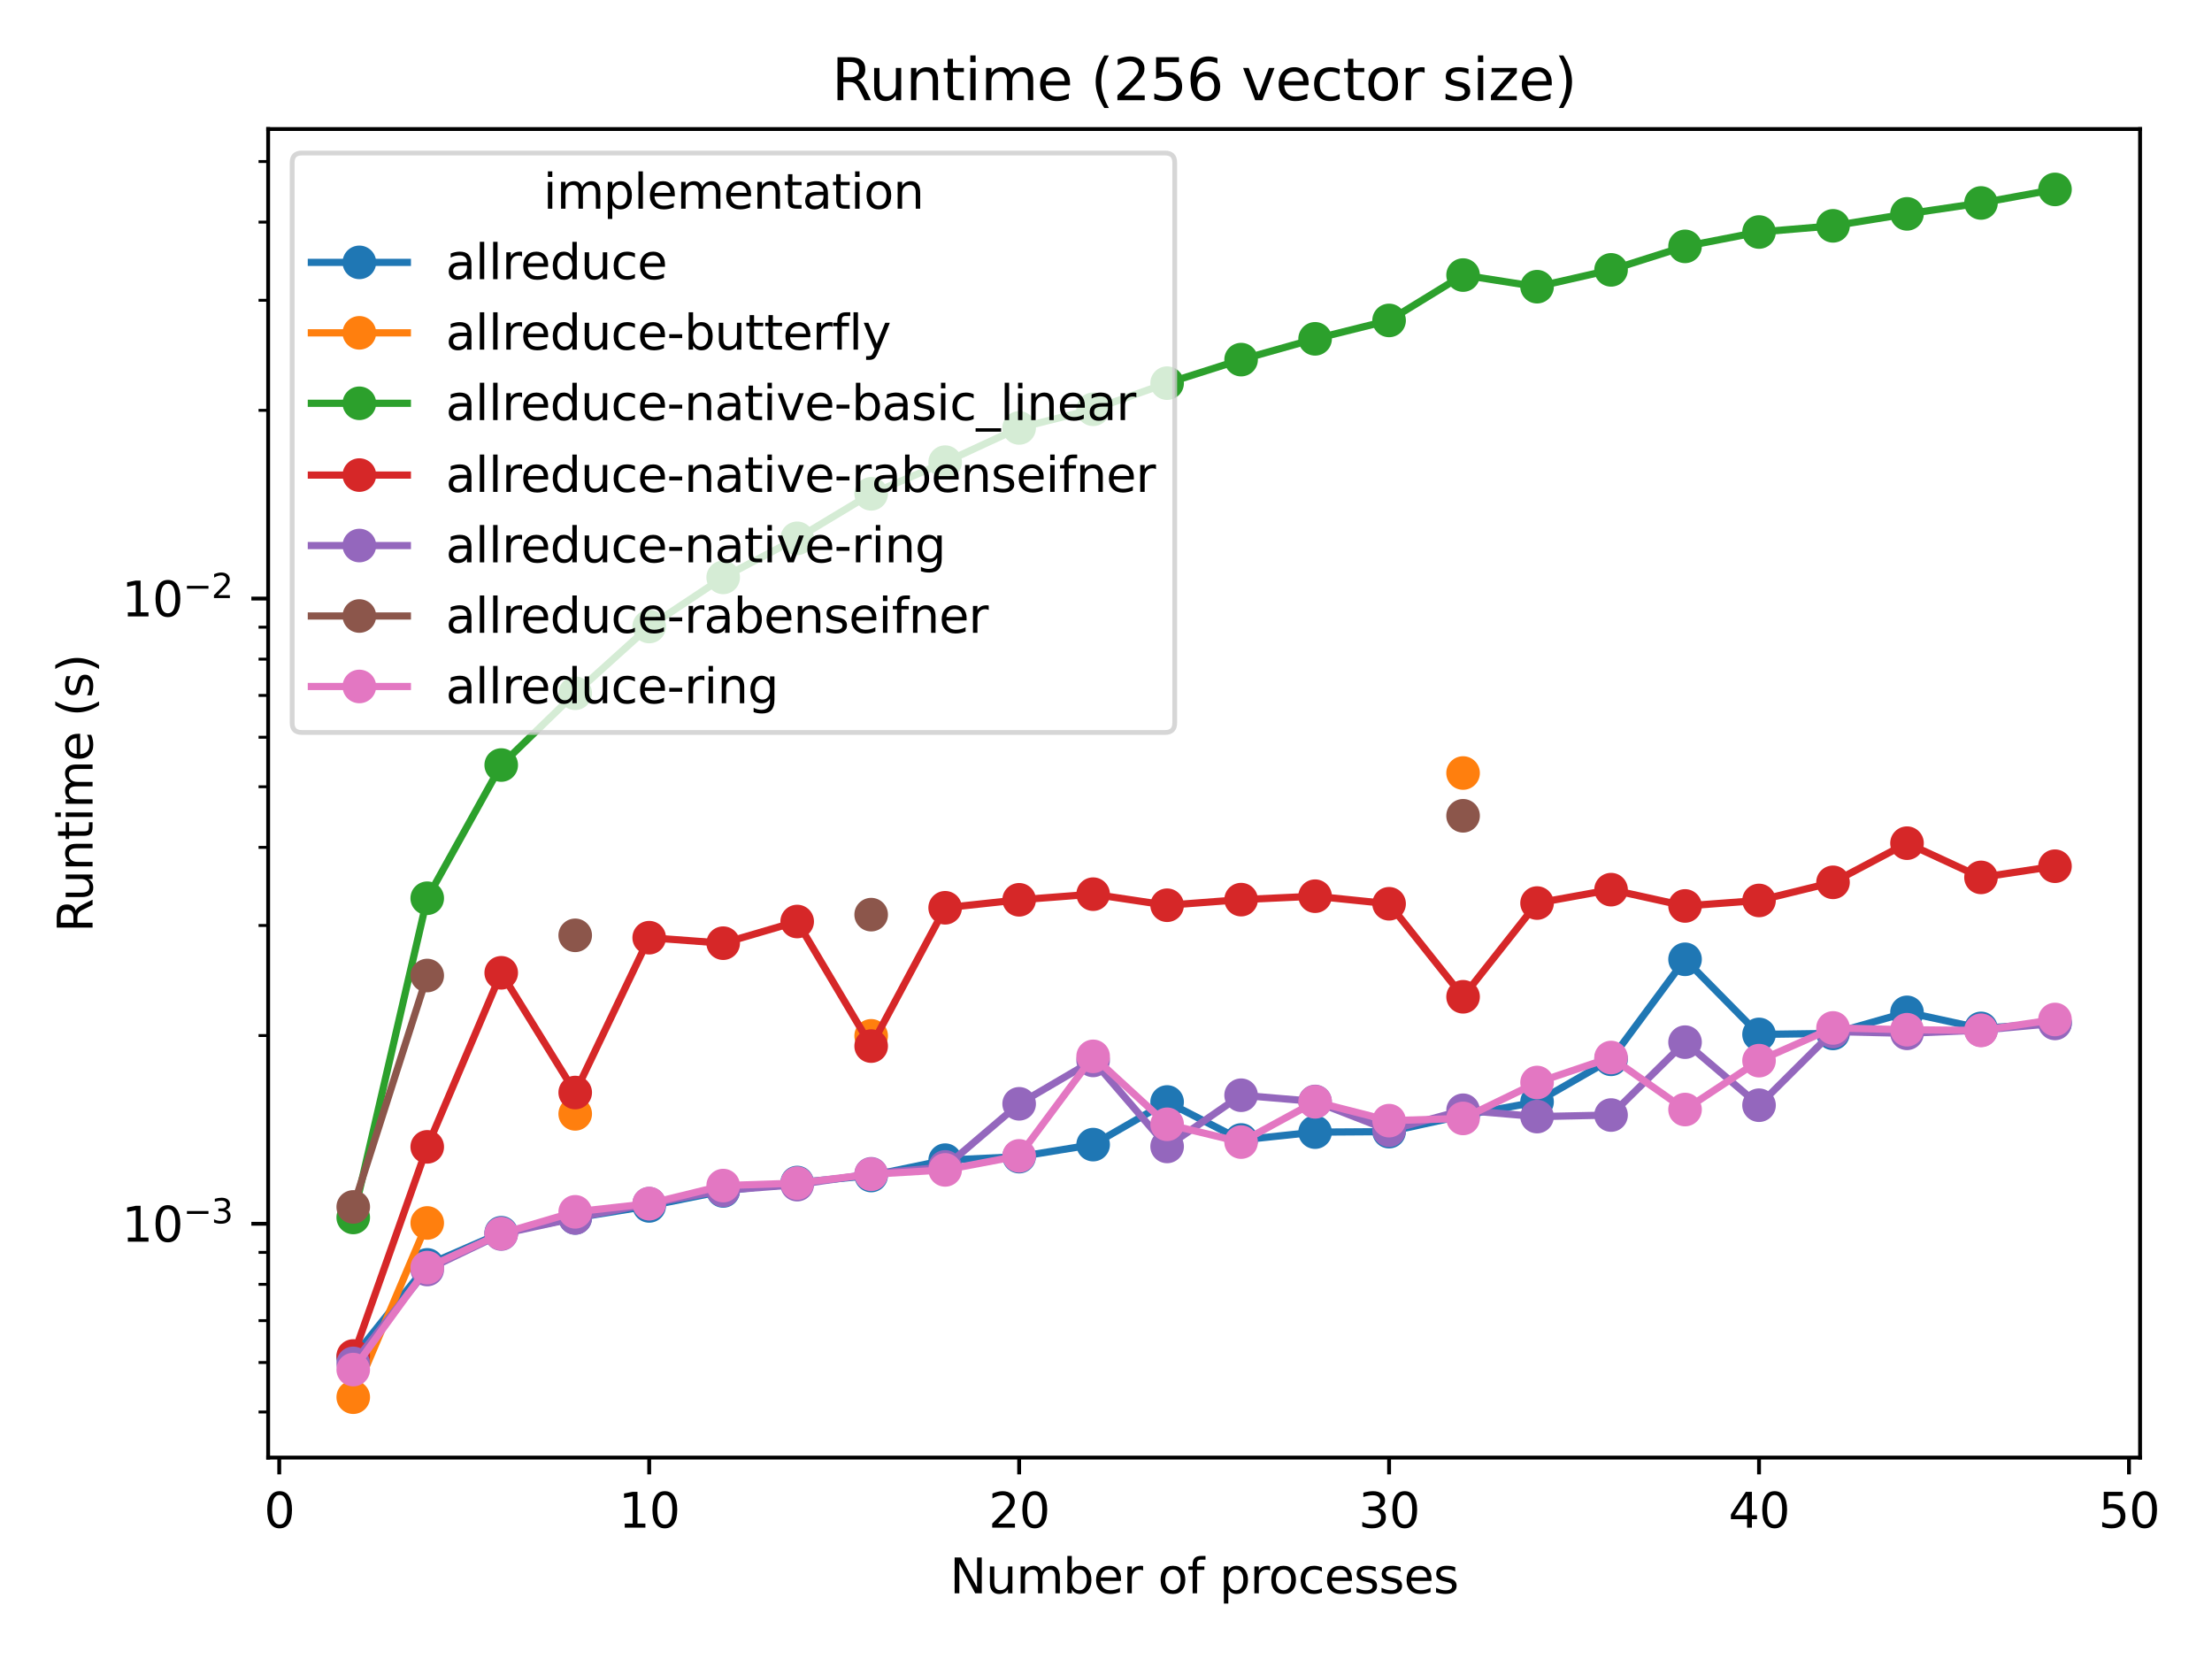 <?xml version="1.0" encoding="utf-8" standalone="no"?>
<!DOCTYPE svg PUBLIC "-//W3C//DTD SVG 1.1//EN"
  "http://www.w3.org/Graphics/SVG/1.1/DTD/svg11.dtd">
<svg height="345.6pt" version="1.1" viewBox="0 0 460.8 345.6" width="460.8pt" xmlns="http://www.w3.org/2000/svg" xmlns:xlink="http://www.w3.org/1999/xlink">
 <defs>
  <style type="text/css">*{stroke-linecap:butt;stroke-linejoin:round;}</style>
 </defs>
 <g id="figure_1">
  <g id="patch_1">
   <path d="M 0 345.6 
L 460.8 345.6 
L 460.8 0 
L 0 0 
z
" style="fill:#ffffff;"/>
  </g>
  <g id="axes_1">
   <g id="patch_2">
    <path d="M 55.862 303.64 
L 445.817 303.64 
L 445.817 26.88 
L 55.862 26.88 
z
" style="fill:#ffffff;"/>
   </g>
   <g id="matplotlib.axis_1">
    <g id="xtick_1">
     <g id="line2d_1">
      <defs>
       <path d="M 0 0 
L 0 3.5 
" id="m3412c39497" style="stroke:#000000;stroke-width:0.8;"/>
      </defs>
      <g>
       <use style="stroke:#000000;stroke-width:0.8;" x="58.174" xlink:href="#m3412c39497" y="303.64"/>
      </g>
     </g>
     <g id="text_1">
      <!-- 0 -->
      <g transform="translate(54.993 318.238)scale(0.1 -0.1)">
       <defs>
        <path d="M 2034 4250 
Q 1547 4250 1301 3770 
Q 1056 3291 1056 2328 
Q 1056 1369 1301 889 
Q 1547 409 2034 409 
Q 2525 409 2770 889 
Q 3016 1369 3016 2328 
Q 3016 3291 2770 3770 
Q 2525 4250 2034 4250 
z
M 2034 4750 
Q 2819 4750 3233 4129 
Q 3647 3509 3647 2328 
Q 3647 1150 3233 529 
Q 2819 -91 2034 -91 
Q 1250 -91 836 529 
Q 422 1150 422 2328 
Q 422 3509 836 4129 
Q 1250 4750 2034 4750 
z
" id="DejaVuSans-30" transform="scale(0.016)"/>
       </defs>
       <use xlink:href="#DejaVuSans-30"/>
      </g>
     </g>
    </g>
    <g id="xtick_2">
     <g id="line2d_2">
      <g>
       <use style="stroke:#000000;stroke-width:0.8;" x="135.24" xlink:href="#m3412c39497" y="303.64"/>
      </g>
     </g>
     <g id="text_2">
      <!-- 10 -->
      <g transform="translate(128.878 318.238)scale(0.1 -0.1)">
       <defs>
        <path d="M 794 531 
L 1825 531 
L 1825 4091 
L 703 3866 
L 703 4441 
L 1819 4666 
L 2450 4666 
L 2450 531 
L 3481 531 
L 3481 0 
L 794 0 
L 794 531 
z
" id="DejaVuSans-31" transform="scale(0.016)"/>
       </defs>
       <use xlink:href="#DejaVuSans-31"/>
       <use x="63.623" xlink:href="#DejaVuSans-30"/>
      </g>
     </g>
    </g>
    <g id="xtick_3">
     <g id="line2d_3">
      <g>
       <use style="stroke:#000000;stroke-width:0.8;" x="212.307" xlink:href="#m3412c39497" y="303.64"/>
      </g>
     </g>
     <g id="text_3">
      <!-- 20 -->
      <g transform="translate(205.944 318.238)scale(0.1 -0.1)">
       <defs>
        <path d="M 1228 531 
L 3431 531 
L 3431 0 
L 469 0 
L 469 531 
Q 828 903 1448 1529 
Q 2069 2156 2228 2338 
Q 2531 2678 2651 2914 
Q 2772 3150 2772 3378 
Q 2772 3750 2511 3984 
Q 2250 4219 1831 4219 
Q 1534 4219 1204 4116 
Q 875 4013 500 3803 
L 500 4441 
Q 881 4594 1212 4672 
Q 1544 4750 1819 4750 
Q 2544 4750 2975 4387 
Q 3406 4025 3406 3419 
Q 3406 3131 3298 2873 
Q 3191 2616 2906 2266 
Q 2828 2175 2409 1742 
Q 1991 1309 1228 531 
z
" id="DejaVuSans-32" transform="scale(0.016)"/>
       </defs>
       <use xlink:href="#DejaVuSans-32"/>
       <use x="63.623" xlink:href="#DejaVuSans-30"/>
      </g>
     </g>
    </g>
    <g id="xtick_4">
     <g id="line2d_4">
      <g>
       <use style="stroke:#000000;stroke-width:0.8;" x="289.373" xlink:href="#m3412c39497" y="303.64"/>
      </g>
     </g>
     <g id="text_4">
      <!-- 30 -->
      <g transform="translate(283.01 318.238)scale(0.1 -0.1)">
       <defs>
        <path d="M 2597 2516 
Q 3050 2419 3304 2112 
Q 3559 1806 3559 1356 
Q 3559 666 3084 287 
Q 2609 -91 1734 -91 
Q 1441 -91 1130 -33 
Q 819 25 488 141 
L 488 750 
Q 750 597 1062 519 
Q 1375 441 1716 441 
Q 2309 441 2620 675 
Q 2931 909 2931 1356 
Q 2931 1769 2642 2001 
Q 2353 2234 1838 2234 
L 1294 2234 
L 1294 2753 
L 1863 2753 
Q 2328 2753 2575 2939 
Q 2822 3125 2822 3475 
Q 2822 3834 2567 4026 
Q 2313 4219 1838 4219 
Q 1578 4219 1281 4162 
Q 984 4106 628 3988 
L 628 4550 
Q 988 4650 1302 4700 
Q 1616 4750 1894 4750 
Q 2613 4750 3031 4423 
Q 3450 4097 3450 3541 
Q 3450 3153 3228 2886 
Q 3006 2619 2597 2516 
z
" id="DejaVuSans-33" transform="scale(0.016)"/>
       </defs>
       <use xlink:href="#DejaVuSans-33"/>
       <use x="63.623" xlink:href="#DejaVuSans-30"/>
      </g>
     </g>
    </g>
    <g id="xtick_5">
     <g id="line2d_5">
      <g>
       <use style="stroke:#000000;stroke-width:0.8;" x="366.439" xlink:href="#m3412c39497" y="303.64"/>
      </g>
     </g>
     <g id="text_5">
      <!-- 40 -->
      <g transform="translate(360.077 318.238)scale(0.1 -0.1)">
       <defs>
        <path d="M 2419 4116 
L 825 1625 
L 2419 1625 
L 2419 4116 
z
M 2253 4666 
L 3047 4666 
L 3047 1625 
L 3713 1625 
L 3713 1100 
L 3047 1100 
L 3047 0 
L 2419 0 
L 2419 1100 
L 313 1100 
L 313 1709 
L 2253 4666 
z
" id="DejaVuSans-34" transform="scale(0.016)"/>
       </defs>
       <use xlink:href="#DejaVuSans-34"/>
       <use x="63.623" xlink:href="#DejaVuSans-30"/>
      </g>
     </g>
    </g>
    <g id="xtick_6">
     <g id="line2d_6">
      <g>
       <use style="stroke:#000000;stroke-width:0.8;" x="443.505" xlink:href="#m3412c39497" y="303.64"/>
      </g>
     </g>
     <g id="text_6">
      <!-- 50 -->
      <g transform="translate(437.143 318.238)scale(0.1 -0.1)">
       <defs>
        <path d="M 691 4666 
L 3169 4666 
L 3169 4134 
L 1269 4134 
L 1269 2991 
Q 1406 3038 1543 3061 
Q 1681 3084 1819 3084 
Q 2600 3084 3056 2656 
Q 3513 2228 3513 1497 
Q 3513 744 3044 326 
Q 2575 -91 1722 -91 
Q 1428 -91 1123 -41 
Q 819 9 494 109 
L 494 744 
Q 775 591 1075 516 
Q 1375 441 1709 441 
Q 2250 441 2565 725 
Q 2881 1009 2881 1497 
Q 2881 1984 2565 2268 
Q 2250 2553 1709 2553 
Q 1456 2553 1204 2497 
Q 953 2441 691 2322 
L 691 4666 
z
" id="DejaVuSans-35" transform="scale(0.016)"/>
       </defs>
       <use xlink:href="#DejaVuSans-35"/>
       <use x="63.623" xlink:href="#DejaVuSans-30"/>
      </g>
     </g>
    </g>
    <g id="text_7">
     <!-- Number of processes -->
     <g transform="translate(197.863 331.917)scale(0.1 -0.1)">
      <defs>
       <path d="M 628 4666 
L 1478 4666 
L 3547 763 
L 3547 4666 
L 4159 4666 
L 4159 0 
L 3309 0 
L 1241 3903 
L 1241 0 
L 628 0 
L 628 4666 
z
" id="DejaVuSans-4e" transform="scale(0.016)"/>
       <path d="M 544 1381 
L 544 3500 
L 1119 3500 
L 1119 1403 
Q 1119 906 1312 657 
Q 1506 409 1894 409 
Q 2359 409 2629 706 
Q 2900 1003 2900 1516 
L 2900 3500 
L 3475 3500 
L 3475 0 
L 2900 0 
L 2900 538 
Q 2691 219 2414 64 
Q 2138 -91 1772 -91 
Q 1169 -91 856 284 
Q 544 659 544 1381 
z
M 1991 3584 
L 1991 3584 
z
" id="DejaVuSans-75" transform="scale(0.016)"/>
       <path d="M 3328 2828 
Q 3544 3216 3844 3400 
Q 4144 3584 4550 3584 
Q 5097 3584 5394 3201 
Q 5691 2819 5691 2113 
L 5691 0 
L 5113 0 
L 5113 2094 
Q 5113 2597 4934 2840 
Q 4756 3084 4391 3084 
Q 3944 3084 3684 2787 
Q 3425 2491 3425 1978 
L 3425 0 
L 2847 0 
L 2847 2094 
Q 2847 2600 2669 2842 
Q 2491 3084 2119 3084 
Q 1678 3084 1418 2786 
Q 1159 2488 1159 1978 
L 1159 0 
L 581 0 
L 581 3500 
L 1159 3500 
L 1159 2956 
Q 1356 3278 1631 3431 
Q 1906 3584 2284 3584 
Q 2666 3584 2933 3390 
Q 3200 3197 3328 2828 
z
" id="DejaVuSans-6d" transform="scale(0.016)"/>
       <path d="M 3116 1747 
Q 3116 2381 2855 2742 
Q 2594 3103 2138 3103 
Q 1681 3103 1420 2742 
Q 1159 2381 1159 1747 
Q 1159 1113 1420 752 
Q 1681 391 2138 391 
Q 2594 391 2855 752 
Q 3116 1113 3116 1747 
z
M 1159 2969 
Q 1341 3281 1617 3432 
Q 1894 3584 2278 3584 
Q 2916 3584 3314 3078 
Q 3713 2572 3713 1747 
Q 3713 922 3314 415 
Q 2916 -91 2278 -91 
Q 1894 -91 1617 61 
Q 1341 213 1159 525 
L 1159 0 
L 581 0 
L 581 4863 
L 1159 4863 
L 1159 2969 
z
" id="DejaVuSans-62" transform="scale(0.016)"/>
       <path d="M 3597 1894 
L 3597 1613 
L 953 1613 
Q 991 1019 1311 708 
Q 1631 397 2203 397 
Q 2534 397 2845 478 
Q 3156 559 3463 722 
L 3463 178 
Q 3153 47 2828 -22 
Q 2503 -91 2169 -91 
Q 1331 -91 842 396 
Q 353 884 353 1716 
Q 353 2575 817 3079 
Q 1281 3584 2069 3584 
Q 2775 3584 3186 3129 
Q 3597 2675 3597 1894 
z
M 3022 2063 
Q 3016 2534 2758 2815 
Q 2500 3097 2075 3097 
Q 1594 3097 1305 2825 
Q 1016 2553 972 2059 
L 3022 2063 
z
" id="DejaVuSans-65" transform="scale(0.016)"/>
       <path d="M 2631 2963 
Q 2534 3019 2420 3045 
Q 2306 3072 2169 3072 
Q 1681 3072 1420 2755 
Q 1159 2438 1159 1844 
L 1159 0 
L 581 0 
L 581 3500 
L 1159 3500 
L 1159 2956 
Q 1341 3275 1631 3429 
Q 1922 3584 2338 3584 
Q 2397 3584 2469 3576 
Q 2541 3569 2628 3553 
L 2631 2963 
z
" id="DejaVuSans-72" transform="scale(0.016)"/>
       <path id="DejaVuSans-20" transform="scale(0.016)"/>
       <path d="M 1959 3097 
Q 1497 3097 1228 2736 
Q 959 2375 959 1747 
Q 959 1119 1226 758 
Q 1494 397 1959 397 
Q 2419 397 2687 759 
Q 2956 1122 2956 1747 
Q 2956 2369 2687 2733 
Q 2419 3097 1959 3097 
z
M 1959 3584 
Q 2709 3584 3137 3096 
Q 3566 2609 3566 1747 
Q 3566 888 3137 398 
Q 2709 -91 1959 -91 
Q 1206 -91 779 398 
Q 353 888 353 1747 
Q 353 2609 779 3096 
Q 1206 3584 1959 3584 
z
" id="DejaVuSans-6f" transform="scale(0.016)"/>
       <path d="M 2375 4863 
L 2375 4384 
L 1825 4384 
Q 1516 4384 1395 4259 
Q 1275 4134 1275 3809 
L 1275 3500 
L 2222 3500 
L 2222 3053 
L 1275 3053 
L 1275 0 
L 697 0 
L 697 3053 
L 147 3053 
L 147 3500 
L 697 3500 
L 697 3744 
Q 697 4328 969 4595 
Q 1241 4863 1831 4863 
L 2375 4863 
z
" id="DejaVuSans-66" transform="scale(0.016)"/>
       <path d="M 1159 525 
L 1159 -1331 
L 581 -1331 
L 581 3500 
L 1159 3500 
L 1159 2969 
Q 1341 3281 1617 3432 
Q 1894 3584 2278 3584 
Q 2916 3584 3314 3078 
Q 3713 2572 3713 1747 
Q 3713 922 3314 415 
Q 2916 -91 2278 -91 
Q 1894 -91 1617 61 
Q 1341 213 1159 525 
z
M 3116 1747 
Q 3116 2381 2855 2742 
Q 2594 3103 2138 3103 
Q 1681 3103 1420 2742 
Q 1159 2381 1159 1747 
Q 1159 1113 1420 752 
Q 1681 391 2138 391 
Q 2594 391 2855 752 
Q 3116 1113 3116 1747 
z
" id="DejaVuSans-70" transform="scale(0.016)"/>
       <path d="M 3122 3366 
L 3122 2828 
Q 2878 2963 2633 3030 
Q 2388 3097 2138 3097 
Q 1578 3097 1268 2742 
Q 959 2388 959 1747 
Q 959 1106 1268 751 
Q 1578 397 2138 397 
Q 2388 397 2633 464 
Q 2878 531 3122 666 
L 3122 134 
Q 2881 22 2623 -34 
Q 2366 -91 2075 -91 
Q 1284 -91 818 406 
Q 353 903 353 1747 
Q 353 2603 823 3093 
Q 1294 3584 2113 3584 
Q 2378 3584 2631 3529 
Q 2884 3475 3122 3366 
z
" id="DejaVuSans-63" transform="scale(0.016)"/>
       <path d="M 2834 3397 
L 2834 2853 
Q 2591 2978 2328 3040 
Q 2066 3103 1784 3103 
Q 1356 3103 1142 2972 
Q 928 2841 928 2578 
Q 928 2378 1081 2264 
Q 1234 2150 1697 2047 
L 1894 2003 
Q 2506 1872 2764 1633 
Q 3022 1394 3022 966 
Q 3022 478 2636 193 
Q 2250 -91 1575 -91 
Q 1294 -91 989 -36 
Q 684 19 347 128 
L 347 722 
Q 666 556 975 473 
Q 1284 391 1588 391 
Q 1994 391 2212 530 
Q 2431 669 2431 922 
Q 2431 1156 2273 1281 
Q 2116 1406 1581 1522 
L 1381 1569 
Q 847 1681 609 1914 
Q 372 2147 372 2553 
Q 372 3047 722 3315 
Q 1072 3584 1716 3584 
Q 2034 3584 2315 3537 
Q 2597 3491 2834 3397 
z
" id="DejaVuSans-73" transform="scale(0.016)"/>
      </defs>
      <use xlink:href="#DejaVuSans-4e"/>
      <use x="74.805" xlink:href="#DejaVuSans-75"/>
      <use x="138.184" xlink:href="#DejaVuSans-6d"/>
      <use x="235.596" xlink:href="#DejaVuSans-62"/>
      <use x="299.072" xlink:href="#DejaVuSans-65"/>
      <use x="360.596" xlink:href="#DejaVuSans-72"/>
      <use x="401.709" xlink:href="#DejaVuSans-20"/>
      <use x="433.496" xlink:href="#DejaVuSans-6f"/>
      <use x="494.678" xlink:href="#DejaVuSans-66"/>
      <use x="529.883" xlink:href="#DejaVuSans-20"/>
      <use x="561.67" xlink:href="#DejaVuSans-70"/>
      <use x="625.146" xlink:href="#DejaVuSans-72"/>
      <use x="664.01" xlink:href="#DejaVuSans-6f"/>
      <use x="725.191" xlink:href="#DejaVuSans-63"/>
      <use x="780.172" xlink:href="#DejaVuSans-65"/>
      <use x="841.695" xlink:href="#DejaVuSans-73"/>
      <use x="893.795" xlink:href="#DejaVuSans-73"/>
      <use x="945.895" xlink:href="#DejaVuSans-65"/>
      <use x="1007.418" xlink:href="#DejaVuSans-73"/>
     </g>
    </g>
   </g>
   <g id="matplotlib.axis_2">
    <g id="ytick_1">
     <g id="line2d_7">
      <defs>
       <path d="M 0 0 
L -3.5 0 
" id="me400344edc" style="stroke:#000000;stroke-width:0.8;"/>
      </defs>
      <g>
       <use style="stroke:#000000;stroke-width:0.8;" x="55.862" xlink:href="#me400344edc" y="254.934"/>
      </g>
     </g>
     <g id="text_8">
      <!-- $\mathdefault{10^{-3}}$ -->
      <g transform="translate(25.362 258.734)scale(0.1 -0.1)">
       <defs>
        <path d="M 678 2272 
L 4684 2272 
L 4684 1741 
L 678 1741 
L 678 2272 
z
" id="DejaVuSans-2212" transform="scale(0.016)"/>
       </defs>
       <use transform="translate(0 0.766)" xlink:href="#DejaVuSans-31"/>
       <use transform="translate(63.623 0.766)" xlink:href="#DejaVuSans-30"/>
       <use transform="translate(128.203 39.047)scale(0.7)" xlink:href="#DejaVuSans-2212"/>
       <use transform="translate(186.855 39.047)scale(0.7)" xlink:href="#DejaVuSans-33"/>
      </g>
     </g>
    </g>
    <g id="ytick_2">
     <g id="line2d_8">
      <g>
       <use style="stroke:#000000;stroke-width:0.8;" x="55.862" xlink:href="#me400344edc" y="124.69"/>
      </g>
     </g>
     <g id="text_9">
      <!-- $\mathdefault{10^{-2}}$ -->
      <g transform="translate(25.362 128.489)scale(0.1 -0.1)">
       <use transform="translate(0 0.766)" xlink:href="#DejaVuSans-31"/>
       <use transform="translate(63.623 0.766)" xlink:href="#DejaVuSans-30"/>
       <use transform="translate(128.203 39.047)scale(0.7)" xlink:href="#DejaVuSans-2212"/>
       <use transform="translate(186.855 39.047)scale(0.7)" xlink:href="#DejaVuSans-32"/>
      </g>
     </g>
    </g>
    <g id="ytick_3">
     <g id="line2d_9">
      <defs>
       <path d="M 0 0 
L -2 0 
" id="m31dfd4fb87" style="stroke:#000000;stroke-width:0.6;"/>
      </defs>
      <g>
       <use style="stroke:#000000;stroke-width:0.6;" x="55.862" xlink:href="#m31dfd4fb87" y="294.142"/>
      </g>
     </g>
    </g>
    <g id="ytick_4">
     <g id="line2d_10">
      <g>
       <use style="stroke:#000000;stroke-width:0.6;" x="55.862" xlink:href="#m31dfd4fb87" y="283.829"/>
      </g>
     </g>
    </g>
    <g id="ytick_5">
     <g id="line2d_11">
      <g>
       <use style="stroke:#000000;stroke-width:0.6;" x="55.862" xlink:href="#m31dfd4fb87" y="275.11"/>
      </g>
     </g>
    </g>
    <g id="ytick_6">
     <g id="line2d_12">
      <g>
       <use style="stroke:#000000;stroke-width:0.6;" x="55.862" xlink:href="#m31dfd4fb87" y="267.557"/>
      </g>
     </g>
    </g>
    <g id="ytick_7">
     <g id="line2d_13">
      <g>
       <use style="stroke:#000000;stroke-width:0.6;" x="55.862" xlink:href="#m31dfd4fb87" y="260.894"/>
      </g>
     </g>
    </g>
    <g id="ytick_8">
     <g id="line2d_14">
      <g>
       <use style="stroke:#000000;stroke-width:0.6;" x="55.862" xlink:href="#m31dfd4fb87" y="215.727"/>
      </g>
     </g>
    </g>
    <g id="ytick_9">
     <g id="line2d_15">
      <g>
       <use style="stroke:#000000;stroke-width:0.6;" x="55.862" xlink:href="#m31dfd4fb87" y="192.792"/>
      </g>
     </g>
    </g>
    <g id="ytick_10">
     <g id="line2d_16">
      <g>
       <use style="stroke:#000000;stroke-width:0.6;" x="55.862" xlink:href="#m31dfd4fb87" y="176.519"/>
      </g>
     </g>
    </g>
    <g id="ytick_11">
     <g id="line2d_17">
      <g>
       <use style="stroke:#000000;stroke-width:0.6;" x="55.862" xlink:href="#m31dfd4fb87" y="163.897"/>
      </g>
     </g>
    </g>
    <g id="ytick_12">
     <g id="line2d_18">
      <g>
       <use style="stroke:#000000;stroke-width:0.6;" x="55.862" xlink:href="#m31dfd4fb87" y="153.584"/>
      </g>
     </g>
    </g>
    <g id="ytick_13">
     <g id="line2d_19">
      <g>
       <use style="stroke:#000000;stroke-width:0.6;" x="55.862" xlink:href="#m31dfd4fb87" y="144.865"/>
      </g>
     </g>
    </g>
    <g id="ytick_14">
     <g id="line2d_20">
      <g>
       <use style="stroke:#000000;stroke-width:0.6;" x="55.862" xlink:href="#m31dfd4fb87" y="137.312"/>
      </g>
     </g>
    </g>
    <g id="ytick_15">
     <g id="line2d_21">
      <g>
       <use style="stroke:#000000;stroke-width:0.6;" x="55.862" xlink:href="#m31dfd4fb87" y="130.649"/>
      </g>
     </g>
    </g>
    <g id="ytick_16">
     <g id="line2d_22">
      <g>
       <use style="stroke:#000000;stroke-width:0.6;" x="55.862" xlink:href="#m31dfd4fb87" y="85.482"/>
      </g>
     </g>
    </g>
    <g id="ytick_17">
     <g id="line2d_23">
      <g>
       <use style="stroke:#000000;stroke-width:0.6;" x="55.862" xlink:href="#m31dfd4fb87" y="62.547"/>
      </g>
     </g>
    </g>
    <g id="ytick_18">
     <g id="line2d_24">
      <g>
       <use style="stroke:#000000;stroke-width:0.6;" x="55.862" xlink:href="#m31dfd4fb87" y="46.274"/>
      </g>
     </g>
    </g>
    <g id="ytick_19">
     <g id="line2d_25">
      <g>
       <use style="stroke:#000000;stroke-width:0.6;" x="55.862" xlink:href="#m31dfd4fb87" y="33.652"/>
      </g>
     </g>
    </g>
    <g id="text_10">
     <!-- Runtime (s) -->
     <g transform="translate(19.282 194.238)rotate(-90)scale(0.1 -0.1)">
      <defs>
       <path d="M 2841 2188 
Q 3044 2119 3236 1894 
Q 3428 1669 3622 1275 
L 4263 0 
L 3584 0 
L 2988 1197 
Q 2756 1666 2539 1819 
Q 2322 1972 1947 1972 
L 1259 1972 
L 1259 0 
L 628 0 
L 628 4666 
L 2053 4666 
Q 2853 4666 3247 4331 
Q 3641 3997 3641 3322 
Q 3641 2881 3436 2590 
Q 3231 2300 2841 2188 
z
M 1259 4147 
L 1259 2491 
L 2053 2491 
Q 2509 2491 2742 2702 
Q 2975 2913 2975 3322 
Q 2975 3731 2742 3939 
Q 2509 4147 2053 4147 
L 1259 4147 
z
" id="DejaVuSans-52" transform="scale(0.016)"/>
       <path d="M 3513 2113 
L 3513 0 
L 2938 0 
L 2938 2094 
Q 2938 2591 2744 2837 
Q 2550 3084 2163 3084 
Q 1697 3084 1428 2787 
Q 1159 2491 1159 1978 
L 1159 0 
L 581 0 
L 581 3500 
L 1159 3500 
L 1159 2956 
Q 1366 3272 1645 3428 
Q 1925 3584 2291 3584 
Q 2894 3584 3203 3211 
Q 3513 2838 3513 2113 
z
" id="DejaVuSans-6e" transform="scale(0.016)"/>
       <path d="M 1172 4494 
L 1172 3500 
L 2356 3500 
L 2356 3053 
L 1172 3053 
L 1172 1153 
Q 1172 725 1289 603 
Q 1406 481 1766 481 
L 2356 481 
L 2356 0 
L 1766 0 
Q 1100 0 847 248 
Q 594 497 594 1153 
L 594 3053 
L 172 3053 
L 172 3500 
L 594 3500 
L 594 4494 
L 1172 4494 
z
" id="DejaVuSans-74" transform="scale(0.016)"/>
       <path d="M 603 3500 
L 1178 3500 
L 1178 0 
L 603 0 
L 603 3500 
z
M 603 4863 
L 1178 4863 
L 1178 4134 
L 603 4134 
L 603 4863 
z
" id="DejaVuSans-69" transform="scale(0.016)"/>
       <path d="M 1984 4856 
Q 1566 4138 1362 3434 
Q 1159 2731 1159 2009 
Q 1159 1288 1364 580 
Q 1569 -128 1984 -844 
L 1484 -844 
Q 1016 -109 783 600 
Q 550 1309 550 2009 
Q 550 2706 781 3412 
Q 1013 4119 1484 4856 
L 1984 4856 
z
" id="DejaVuSans-28" transform="scale(0.016)"/>
       <path d="M 513 4856 
L 1013 4856 
Q 1481 4119 1714 3412 
Q 1947 2706 1947 2009 
Q 1947 1309 1714 600 
Q 1481 -109 1013 -844 
L 513 -844 
Q 928 -128 1133 580 
Q 1338 1288 1338 2009 
Q 1338 2731 1133 3434 
Q 928 4138 513 4856 
z
" id="DejaVuSans-29" transform="scale(0.016)"/>
      </defs>
      <use xlink:href="#DejaVuSans-52"/>
      <use x="64.982" xlink:href="#DejaVuSans-75"/>
      <use x="128.361" xlink:href="#DejaVuSans-6e"/>
      <use x="191.74" xlink:href="#DejaVuSans-74"/>
      <use x="230.949" xlink:href="#DejaVuSans-69"/>
      <use x="258.732" xlink:href="#DejaVuSans-6d"/>
      <use x="356.145" xlink:href="#DejaVuSans-65"/>
      <use x="417.668" xlink:href="#DejaVuSans-20"/>
      <use x="449.455" xlink:href="#DejaVuSans-28"/>
      <use x="488.469" xlink:href="#DejaVuSans-73"/>
      <use x="540.568" xlink:href="#DejaVuSans-29"/>
     </g>
    </g>
   </g>
   <g id="line2d_26">
    <path clip-path="url(#p5806f320fc)" d="M 73.587 282.802 
L 89.001 263.499 
L 104.414 256.803 
L 119.827 253.704 
L 135.24 251.213 
L 150.654 248.096 
L 166.067 246.344 
L 181.48 244.881 
L 196.893 241.682 
L 212.307 240.949 
L 227.72 238.443 
L 243.133 229.564 
L 258.546 237.479 
L 273.96 235.841 
L 289.373 235.741 
L 304.786 232.378 
L 320.199 229.528 
L 335.613 220.674 
L 351.026 199.841 
L 366.439 215.487 
L 381.852 215.276 
L 397.266 210.891 
L 412.679 214.234 
L 428.092 213.088 
" style="fill:none;stroke:#1f77b4;stroke-linecap:square;stroke-width:1.5;"/>
    <defs>
     <path d="M 0 3 
C 0.796 3 1.559 2.684 2.121 2.121 
C 2.684 1.559 3 0.796 3 0 
C 3 -0.796 2.684 -1.559 2.121 -2.121 
C 1.559 -2.684 0.796 -3 0 -3 
C -0.796 -3 -1.559 -2.684 -2.121 -2.121 
C -2.684 -1.559 -3 -0.796 -3 0 
C -3 0.796 -2.684 1.559 -2.121 2.121 
C -1.559 2.684 -0.796 3 0 3 
z
" id="m497317a84d" style="stroke:#1f77b4;"/>
    </defs>
    <g clip-path="url(#p5806f320fc)">
     <use style="fill:#1f77b4;stroke:#1f77b4;" x="73.587" xlink:href="#m497317a84d" y="282.802"/>
     <use style="fill:#1f77b4;stroke:#1f77b4;" x="89.001" xlink:href="#m497317a84d" y="263.499"/>
     <use style="fill:#1f77b4;stroke:#1f77b4;" x="104.414" xlink:href="#m497317a84d" y="256.803"/>
     <use style="fill:#1f77b4;stroke:#1f77b4;" x="119.827" xlink:href="#m497317a84d" y="253.704"/>
     <use style="fill:#1f77b4;stroke:#1f77b4;" x="135.24" xlink:href="#m497317a84d" y="251.213"/>
     <use style="fill:#1f77b4;stroke:#1f77b4;" x="150.654" xlink:href="#m497317a84d" y="248.096"/>
     <use style="fill:#1f77b4;stroke:#1f77b4;" x="166.067" xlink:href="#m497317a84d" y="246.344"/>
     <use style="fill:#1f77b4;stroke:#1f77b4;" x="181.48" xlink:href="#m497317a84d" y="244.881"/>
     <use style="fill:#1f77b4;stroke:#1f77b4;" x="196.893" xlink:href="#m497317a84d" y="241.682"/>
     <use style="fill:#1f77b4;stroke:#1f77b4;" x="212.307" xlink:href="#m497317a84d" y="240.949"/>
     <use style="fill:#1f77b4;stroke:#1f77b4;" x="227.72" xlink:href="#m497317a84d" y="238.443"/>
     <use style="fill:#1f77b4;stroke:#1f77b4;" x="243.133" xlink:href="#m497317a84d" y="229.564"/>
     <use style="fill:#1f77b4;stroke:#1f77b4;" x="258.546" xlink:href="#m497317a84d" y="237.479"/>
     <use style="fill:#1f77b4;stroke:#1f77b4;" x="273.96" xlink:href="#m497317a84d" y="235.841"/>
     <use style="fill:#1f77b4;stroke:#1f77b4;" x="289.373" xlink:href="#m497317a84d" y="235.741"/>
     <use style="fill:#1f77b4;stroke:#1f77b4;" x="304.786" xlink:href="#m497317a84d" y="232.378"/>
     <use style="fill:#1f77b4;stroke:#1f77b4;" x="320.199" xlink:href="#m497317a84d" y="229.528"/>
     <use style="fill:#1f77b4;stroke:#1f77b4;" x="335.613" xlink:href="#m497317a84d" y="220.674"/>
     <use style="fill:#1f77b4;stroke:#1f77b4;" x="351.026" xlink:href="#m497317a84d" y="199.841"/>
     <use style="fill:#1f77b4;stroke:#1f77b4;" x="366.439" xlink:href="#m497317a84d" y="215.487"/>
     <use style="fill:#1f77b4;stroke:#1f77b4;" x="381.852" xlink:href="#m497317a84d" y="215.276"/>
     <use style="fill:#1f77b4;stroke:#1f77b4;" x="397.266" xlink:href="#m497317a84d" y="210.891"/>
     <use style="fill:#1f77b4;stroke:#1f77b4;" x="412.679" xlink:href="#m497317a84d" y="214.234"/>
     <use style="fill:#1f77b4;stroke:#1f77b4;" x="428.092" xlink:href="#m497317a84d" y="213.088"/>
    </g>
   </g>
   <g id="line2d_27">
    <path clip-path="url(#p5806f320fc)" d="M 73.587 291.06 
L 89.001 254.765 
M 119.827 232.037 
M 181.48 215.783 
M 304.786 161.035 
" style="fill:none;stroke:#ff7f0e;stroke-linecap:square;stroke-width:1.5;"/>
    <defs>
     <path d="M 0 3 
C 0.796 3 1.559 2.684 2.121 2.121 
C 2.684 1.559 3 0.796 3 0 
C 3 -0.796 2.684 -1.559 2.121 -2.121 
C 1.559 -2.684 0.796 -3 0 -3 
C -0.796 -3 -1.559 -2.684 -2.121 -2.121 
C -2.684 -1.559 -3 -0.796 -3 0 
C -3 0.796 -2.684 1.559 -2.121 2.121 
C -1.559 2.684 -0.796 3 0 3 
z
" id="md18f7db540" style="stroke:#ff7f0e;"/>
    </defs>
    <g clip-path="url(#p5806f320fc)">
     <use style="fill:#ff7f0e;stroke:#ff7f0e;" x="73.587" xlink:href="#md18f7db540" y="291.06"/>
     <use style="fill:#ff7f0e;stroke:#ff7f0e;" x="89.001" xlink:href="#md18f7db540" y="254.765"/>
     <use style="fill:#ff7f0e;stroke:#ff7f0e;" x="119.827" xlink:href="#md18f7db540" y="232.037"/>
     <use style="fill:#ff7f0e;stroke:#ff7f0e;" x="181.48" xlink:href="#md18f7db540" y="215.783"/>
     <use style="fill:#ff7f0e;stroke:#ff7f0e;" x="304.786" xlink:href="#md18f7db540" y="161.035"/>
    </g>
   </g>
   <g id="line2d_28">
    <path clip-path="url(#p5806f320fc)" d="M 73.587 253.621 
L 89.001 187.119 
L 104.414 159.371 
L 119.827 144.418 
L 135.24 130.517 
L 150.654 120.281 
L 166.067 112.142 
L 181.48 102.874 
L 196.893 96.276 
L 212.307 89.146 
L 227.72 85.263 
L 243.133 79.818 
L 258.546 74.915 
L 273.96 70.584 
L 289.373 66.752 
L 304.786 57.302 
L 320.199 59.723 
L 335.613 56.217 
L 351.026 51.325 
L 366.439 48.333 
L 381.852 47.047 
L 397.266 44.553 
L 412.679 42.282 
L 428.092 39.46 
" style="fill:none;stroke:#2ca02c;stroke-linecap:square;stroke-width:1.5;"/>
    <defs>
     <path d="M 0 3 
C 0.796 3 1.559 2.684 2.121 2.121 
C 2.684 1.559 3 0.796 3 0 
C 3 -0.796 2.684 -1.559 2.121 -2.121 
C 1.559 -2.684 0.796 -3 0 -3 
C -0.796 -3 -1.559 -2.684 -2.121 -2.121 
C -2.684 -1.559 -3 -0.796 -3 0 
C -3 0.796 -2.684 1.559 -2.121 2.121 
C -1.559 2.684 -0.796 3 0 3 
z
" id="mbde5f7f020" style="stroke:#2ca02c;"/>
    </defs>
    <g clip-path="url(#p5806f320fc)">
     <use style="fill:#2ca02c;stroke:#2ca02c;" x="73.587" xlink:href="#mbde5f7f020" y="253.621"/>
     <use style="fill:#2ca02c;stroke:#2ca02c;" x="89.001" xlink:href="#mbde5f7f020" y="187.119"/>
     <use style="fill:#2ca02c;stroke:#2ca02c;" x="104.414" xlink:href="#mbde5f7f020" y="159.371"/>
     <use style="fill:#2ca02c;stroke:#2ca02c;" x="119.827" xlink:href="#mbde5f7f020" y="144.418"/>
     <use style="fill:#2ca02c;stroke:#2ca02c;" x="135.24" xlink:href="#mbde5f7f020" y="130.517"/>
     <use style="fill:#2ca02c;stroke:#2ca02c;" x="150.654" xlink:href="#mbde5f7f020" y="120.281"/>
     <use style="fill:#2ca02c;stroke:#2ca02c;" x="166.067" xlink:href="#mbde5f7f020" y="112.142"/>
     <use style="fill:#2ca02c;stroke:#2ca02c;" x="181.48" xlink:href="#mbde5f7f020" y="102.874"/>
     <use style="fill:#2ca02c;stroke:#2ca02c;" x="196.893" xlink:href="#mbde5f7f020" y="96.276"/>
     <use style="fill:#2ca02c;stroke:#2ca02c;" x="212.307" xlink:href="#mbde5f7f020" y="89.146"/>
     <use style="fill:#2ca02c;stroke:#2ca02c;" x="227.72" xlink:href="#mbde5f7f020" y="85.263"/>
     <use style="fill:#2ca02c;stroke:#2ca02c;" x="243.133" xlink:href="#mbde5f7f020" y="79.818"/>
     <use style="fill:#2ca02c;stroke:#2ca02c;" x="258.546" xlink:href="#mbde5f7f020" y="74.915"/>
     <use style="fill:#2ca02c;stroke:#2ca02c;" x="273.96" xlink:href="#mbde5f7f020" y="70.584"/>
     <use style="fill:#2ca02c;stroke:#2ca02c;" x="289.373" xlink:href="#mbde5f7f020" y="66.752"/>
     <use style="fill:#2ca02c;stroke:#2ca02c;" x="304.786" xlink:href="#mbde5f7f020" y="57.302"/>
     <use style="fill:#2ca02c;stroke:#2ca02c;" x="320.199" xlink:href="#mbde5f7f020" y="59.723"/>
     <use style="fill:#2ca02c;stroke:#2ca02c;" x="335.613" xlink:href="#mbde5f7f020" y="56.217"/>
     <use style="fill:#2ca02c;stroke:#2ca02c;" x="351.026" xlink:href="#mbde5f7f020" y="51.325"/>
     <use style="fill:#2ca02c;stroke:#2ca02c;" x="366.439" xlink:href="#mbde5f7f020" y="48.333"/>
     <use style="fill:#2ca02c;stroke:#2ca02c;" x="381.852" xlink:href="#mbde5f7f020" y="47.047"/>
     <use style="fill:#2ca02c;stroke:#2ca02c;" x="397.266" xlink:href="#mbde5f7f020" y="44.553"/>
     <use style="fill:#2ca02c;stroke:#2ca02c;" x="412.679" xlink:href="#mbde5f7f020" y="42.282"/>
     <use style="fill:#2ca02c;stroke:#2ca02c;" x="428.092" xlink:href="#mbde5f7f020" y="39.46"/>
    </g>
   </g>
   <g id="line2d_29">
    <path clip-path="url(#p5806f320fc)" d="M 73.587 282.478 
L 89.001 238.91 
L 104.414 202.654 
L 119.827 227.594 
L 135.24 195.337 
L 150.654 196.483 
L 166.067 191.968 
L 181.48 217.918 
L 196.893 189.106 
L 212.307 187.444 
L 227.72 186.272 
L 243.133 188.578 
L 258.546 187.409 
L 273.96 186.694 
L 289.373 188.273 
L 304.786 207.649 
L 320.199 188.125 
L 335.613 185.331 
L 351.026 188.727 
L 366.439 187.581 
L 381.852 183.806 
L 397.266 175.649 
L 412.679 182.778 
L 428.092 180.45 
" style="fill:none;stroke:#d62728;stroke-linecap:square;stroke-width:1.5;"/>
    <defs>
     <path d="M 0 3 
C 0.796 3 1.559 2.684 2.121 2.121 
C 2.684 1.559 3 0.796 3 0 
C 3 -0.796 2.684 -1.559 2.121 -2.121 
C 1.559 -2.684 0.796 -3 0 -3 
C -0.796 -3 -1.559 -2.684 -2.121 -2.121 
C -2.684 -1.559 -3 -0.796 -3 0 
C -3 0.796 -2.684 1.559 -2.121 2.121 
C -1.559 2.684 -0.796 3 0 3 
z
" id="m027a6b9e65" style="stroke:#d62728;"/>
    </defs>
    <g clip-path="url(#p5806f320fc)">
     <use style="fill:#d62728;stroke:#d62728;" x="73.587" xlink:href="#m027a6b9e65" y="282.478"/>
     <use style="fill:#d62728;stroke:#d62728;" x="89.001" xlink:href="#m027a6b9e65" y="238.91"/>
     <use style="fill:#d62728;stroke:#d62728;" x="104.414" xlink:href="#m027a6b9e65" y="202.654"/>
     <use style="fill:#d62728;stroke:#d62728;" x="119.827" xlink:href="#m027a6b9e65" y="227.594"/>
     <use style="fill:#d62728;stroke:#d62728;" x="135.24" xlink:href="#m027a6b9e65" y="195.337"/>
     <use style="fill:#d62728;stroke:#d62728;" x="150.654" xlink:href="#m027a6b9e65" y="196.483"/>
     <use style="fill:#d62728;stroke:#d62728;" x="166.067" xlink:href="#m027a6b9e65" y="191.968"/>
     <use style="fill:#d62728;stroke:#d62728;" x="181.48" xlink:href="#m027a6b9e65" y="217.918"/>
     <use style="fill:#d62728;stroke:#d62728;" x="196.893" xlink:href="#m027a6b9e65" y="189.106"/>
     <use style="fill:#d62728;stroke:#d62728;" x="212.307" xlink:href="#m027a6b9e65" y="187.444"/>
     <use style="fill:#d62728;stroke:#d62728;" x="227.72" xlink:href="#m027a6b9e65" y="186.272"/>
     <use style="fill:#d62728;stroke:#d62728;" x="243.133" xlink:href="#m027a6b9e65" y="188.578"/>
     <use style="fill:#d62728;stroke:#d62728;" x="258.546" xlink:href="#m027a6b9e65" y="187.409"/>
     <use style="fill:#d62728;stroke:#d62728;" x="273.96" xlink:href="#m027a6b9e65" y="186.694"/>
     <use style="fill:#d62728;stroke:#d62728;" x="289.373" xlink:href="#m027a6b9e65" y="188.273"/>
     <use style="fill:#d62728;stroke:#d62728;" x="304.786" xlink:href="#m027a6b9e65" y="207.649"/>
     <use style="fill:#d62728;stroke:#d62728;" x="320.199" xlink:href="#m027a6b9e65" y="188.125"/>
     <use style="fill:#d62728;stroke:#d62728;" x="335.613" xlink:href="#m027a6b9e65" y="185.331"/>
     <use style="fill:#d62728;stroke:#d62728;" x="351.026" xlink:href="#m027a6b9e65" y="188.727"/>
     <use style="fill:#d62728;stroke:#d62728;" x="366.439" xlink:href="#m027a6b9e65" y="187.581"/>
     <use style="fill:#d62728;stroke:#d62728;" x="381.852" xlink:href="#m027a6b9e65" y="183.806"/>
     <use style="fill:#d62728;stroke:#d62728;" x="397.266" xlink:href="#m027a6b9e65" y="175.649"/>
     <use style="fill:#d62728;stroke:#d62728;" x="412.679" xlink:href="#m027a6b9e65" y="182.778"/>
     <use style="fill:#d62728;stroke:#d62728;" x="428.092" xlink:href="#m027a6b9e65" y="180.45"/>
    </g>
   </g>
   <g id="line2d_30">
    <path clip-path="url(#p5806f320fc)" d="M 73.587 284.018 
L 89.001 264.461 
L 104.414 257.067 
L 119.827 253.731 
L 135.24 250.739 
L 150.654 247.971 
L 166.067 246.783 
L 181.48 244.527 
L 196.893 243.087 
L 212.307 229.944 
L 227.72 220.906 
L 243.133 238.825 
L 258.546 228.155 
L 273.96 229.456 
L 289.373 235.459 
L 304.786 231.287 
L 320.199 232.606 
L 335.613 232.283 
L 351.026 217.101 
L 366.439 230.236 
L 381.852 214.899 
L 397.266 215.262 
L 412.679 214.593 
L 428.092 213.196 
" style="fill:none;stroke:#9467bd;stroke-linecap:square;stroke-width:1.5;"/>
    <defs>
     <path d="M 0 3 
C 0.796 3 1.559 2.684 2.121 2.121 
C 2.684 1.559 3 0.796 3 0 
C 3 -0.796 2.684 -1.559 2.121 -2.121 
C 1.559 -2.684 0.796 -3 0 -3 
C -0.796 -3 -1.559 -2.684 -2.121 -2.121 
C -2.684 -1.559 -3 -0.796 -3 0 
C -3 0.796 -2.684 1.559 -2.121 2.121 
C -1.559 2.684 -0.796 3 0 3 
z
" id="m385b579599" style="stroke:#9467bd;"/>
    </defs>
    <g clip-path="url(#p5806f320fc)">
     <use style="fill:#9467bd;stroke:#9467bd;" x="73.587" xlink:href="#m385b579599" y="284.018"/>
     <use style="fill:#9467bd;stroke:#9467bd;" x="89.001" xlink:href="#m385b579599" y="264.461"/>
     <use style="fill:#9467bd;stroke:#9467bd;" x="104.414" xlink:href="#m385b579599" y="257.067"/>
     <use style="fill:#9467bd;stroke:#9467bd;" x="119.827" xlink:href="#m385b579599" y="253.731"/>
     <use style="fill:#9467bd;stroke:#9467bd;" x="135.24" xlink:href="#m385b579599" y="250.739"/>
     <use style="fill:#9467bd;stroke:#9467bd;" x="150.654" xlink:href="#m385b579599" y="247.971"/>
     <use style="fill:#9467bd;stroke:#9467bd;" x="166.067" xlink:href="#m385b579599" y="246.783"/>
     <use style="fill:#9467bd;stroke:#9467bd;" x="181.48" xlink:href="#m385b579599" y="244.527"/>
     <use style="fill:#9467bd;stroke:#9467bd;" x="196.893" xlink:href="#m385b579599" y="243.087"/>
     <use style="fill:#9467bd;stroke:#9467bd;" x="212.307" xlink:href="#m385b579599" y="229.944"/>
     <use style="fill:#9467bd;stroke:#9467bd;" x="227.72" xlink:href="#m385b579599" y="220.906"/>
     <use style="fill:#9467bd;stroke:#9467bd;" x="243.133" xlink:href="#m385b579599" y="238.825"/>
     <use style="fill:#9467bd;stroke:#9467bd;" x="258.546" xlink:href="#m385b579599" y="228.155"/>
     <use style="fill:#9467bd;stroke:#9467bd;" x="273.96" xlink:href="#m385b579599" y="229.456"/>
     <use style="fill:#9467bd;stroke:#9467bd;" x="289.373" xlink:href="#m385b579599" y="235.459"/>
     <use style="fill:#9467bd;stroke:#9467bd;" x="304.786" xlink:href="#m385b579599" y="231.287"/>
     <use style="fill:#9467bd;stroke:#9467bd;" x="320.199" xlink:href="#m385b579599" y="232.606"/>
     <use style="fill:#9467bd;stroke:#9467bd;" x="335.613" xlink:href="#m385b579599" y="232.283"/>
     <use style="fill:#9467bd;stroke:#9467bd;" x="351.026" xlink:href="#m385b579599" y="217.101"/>
     <use style="fill:#9467bd;stroke:#9467bd;" x="366.439" xlink:href="#m385b579599" y="230.236"/>
     <use style="fill:#9467bd;stroke:#9467bd;" x="381.852" xlink:href="#m385b579599" y="214.899"/>
     <use style="fill:#9467bd;stroke:#9467bd;" x="397.266" xlink:href="#m385b579599" y="215.262"/>
     <use style="fill:#9467bd;stroke:#9467bd;" x="412.679" xlink:href="#m385b579599" y="214.593"/>
     <use style="fill:#9467bd;stroke:#9467bd;" x="428.092" xlink:href="#m385b579599" y="213.196"/>
    </g>
   </g>
   <g id="line2d_31">
    <path clip-path="url(#p5806f320fc)" d="M 73.587 251.425 
L 89.001 203.218 
M 119.827 194.846 
M 181.48 190.537 
M 304.786 169.945 
" style="fill:none;stroke:#8c564b;stroke-linecap:square;stroke-width:1.5;"/>
    <defs>
     <path d="M 0 3 
C 0.796 3 1.559 2.684 2.121 2.121 
C 2.684 1.559 3 0.796 3 0 
C 3 -0.796 2.684 -1.559 2.121 -2.121 
C 1.559 -2.684 0.796 -3 0 -3 
C -0.796 -3 -1.559 -2.684 -2.121 -2.121 
C -2.684 -1.559 -3 -0.796 -3 0 
C -3 0.796 -2.684 1.559 -2.121 2.121 
C -1.559 2.684 -0.796 3 0 3 
z
" id="m1596f24f0e" style="stroke:#8c564b;"/>
    </defs>
    <g clip-path="url(#p5806f320fc)">
     <use style="fill:#8c564b;stroke:#8c564b;" x="73.587" xlink:href="#m1596f24f0e" y="251.425"/>
     <use style="fill:#8c564b;stroke:#8c564b;" x="89.001" xlink:href="#m1596f24f0e" y="203.218"/>
     <use style="fill:#8c564b;stroke:#8c564b;" x="119.827" xlink:href="#m1596f24f0e" y="194.846"/>
     <use style="fill:#8c564b;stroke:#8c564b;" x="181.48" xlink:href="#m1596f24f0e" y="190.537"/>
     <use style="fill:#8c564b;stroke:#8c564b;" x="304.786" xlink:href="#m1596f24f0e" y="169.945"/>
    </g>
   </g>
   <g id="line2d_32">
    <path clip-path="url(#p5806f320fc)" d="M 73.587 285.31 
L 89.001 264.061 
L 104.414 256.979 
L 119.827 252.445 
L 135.24 250.739 
L 150.654 246.98 
L 166.067 246.466 
L 181.48 244.622 
L 196.893 243.71 
L 212.307 240.794 
L 227.72 220.06 
L 243.133 234.21 
L 258.546 237.917 
L 273.96 229.528 
L 289.373 233.451 
L 304.786 232.989 
L 320.199 225.505 
L 335.613 220.305 
L 351.026 231.139 
L 366.439 220.953 
L 381.852 214.137 
L 397.266 214.51 
L 412.679 214.662 
L 428.092 212.378 
" style="fill:none;stroke:#e377c2;stroke-linecap:square;stroke-width:1.5;"/>
    <defs>
     <path d="M 0 3 
C 0.796 3 1.559 2.684 2.121 2.121 
C 2.684 1.559 3 0.796 3 0 
C 3 -0.796 2.684 -1.559 2.121 -2.121 
C 1.559 -2.684 0.796 -3 0 -3 
C -0.796 -3 -1.559 -2.684 -2.121 -2.121 
C -2.684 -1.559 -3 -0.796 -3 0 
C -3 0.796 -2.684 1.559 -2.121 2.121 
C -1.559 2.684 -0.796 3 0 3 
z
" id="m837b1a12c5" style="stroke:#e377c2;"/>
    </defs>
    <g clip-path="url(#p5806f320fc)">
     <use style="fill:#e377c2;stroke:#e377c2;" x="73.587" xlink:href="#m837b1a12c5" y="285.31"/>
     <use style="fill:#e377c2;stroke:#e377c2;" x="89.001" xlink:href="#m837b1a12c5" y="264.061"/>
     <use style="fill:#e377c2;stroke:#e377c2;" x="104.414" xlink:href="#m837b1a12c5" y="256.979"/>
     <use style="fill:#e377c2;stroke:#e377c2;" x="119.827" xlink:href="#m837b1a12c5" y="252.445"/>
     <use style="fill:#e377c2;stroke:#e377c2;" x="135.24" xlink:href="#m837b1a12c5" y="250.739"/>
     <use style="fill:#e377c2;stroke:#e377c2;" x="150.654" xlink:href="#m837b1a12c5" y="246.98"/>
     <use style="fill:#e377c2;stroke:#e377c2;" x="166.067" xlink:href="#m837b1a12c5" y="246.466"/>
     <use style="fill:#e377c2;stroke:#e377c2;" x="181.48" xlink:href="#m837b1a12c5" y="244.622"/>
     <use style="fill:#e377c2;stroke:#e377c2;" x="196.893" xlink:href="#m837b1a12c5" y="243.71"/>
     <use style="fill:#e377c2;stroke:#e377c2;" x="212.307" xlink:href="#m837b1a12c5" y="240.794"/>
     <use style="fill:#e377c2;stroke:#e377c2;" x="227.72" xlink:href="#m837b1a12c5" y="220.06"/>
     <use style="fill:#e377c2;stroke:#e377c2;" x="243.133" xlink:href="#m837b1a12c5" y="234.21"/>
     <use style="fill:#e377c2;stroke:#e377c2;" x="258.546" xlink:href="#m837b1a12c5" y="237.917"/>
     <use style="fill:#e377c2;stroke:#e377c2;" x="273.96" xlink:href="#m837b1a12c5" y="229.528"/>
     <use style="fill:#e377c2;stroke:#e377c2;" x="289.373" xlink:href="#m837b1a12c5" y="233.451"/>
     <use style="fill:#e377c2;stroke:#e377c2;" x="304.786" xlink:href="#m837b1a12c5" y="232.989"/>
     <use style="fill:#e377c2;stroke:#e377c2;" x="320.199" xlink:href="#m837b1a12c5" y="225.505"/>
     <use style="fill:#e377c2;stroke:#e377c2;" x="335.613" xlink:href="#m837b1a12c5" y="220.305"/>
     <use style="fill:#e377c2;stroke:#e377c2;" x="351.026" xlink:href="#m837b1a12c5" y="231.139"/>
     <use style="fill:#e377c2;stroke:#e377c2;" x="366.439" xlink:href="#m837b1a12c5" y="220.953"/>
     <use style="fill:#e377c2;stroke:#e377c2;" x="381.852" xlink:href="#m837b1a12c5" y="214.137"/>
     <use style="fill:#e377c2;stroke:#e377c2;" x="397.266" xlink:href="#m837b1a12c5" y="214.51"/>
     <use style="fill:#e377c2;stroke:#e377c2;" x="412.679" xlink:href="#m837b1a12c5" y="214.662"/>
     <use style="fill:#e377c2;stroke:#e377c2;" x="428.092" xlink:href="#m837b1a12c5" y="212.378"/>
    </g>
   </g>
   <g id="patch_3">
    <path d="M 55.862 303.64 
L 55.862 26.88 
" style="fill:none;stroke:#000000;stroke-linecap:square;stroke-linejoin:miter;stroke-width:0.8;"/>
   </g>
   <g id="patch_4">
    <path d="M 445.817 303.64 
L 445.817 26.88 
" style="fill:none;stroke:#000000;stroke-linecap:square;stroke-linejoin:miter;stroke-width:0.8;"/>
   </g>
   <g id="patch_5">
    <path d="M 55.862 303.64 
L 445.817 303.64 
" style="fill:none;stroke:#000000;stroke-linecap:square;stroke-linejoin:miter;stroke-width:0.8;"/>
   </g>
   <g id="patch_6">
    <path d="M 55.862 26.88 
L 445.817 26.88 
" style="fill:none;stroke:#000000;stroke-linecap:square;stroke-linejoin:miter;stroke-width:0.8;"/>
   </g>
   <g id="text_11">
    <!-- Runtime (256 vector size) -->
    <g transform="translate(173.26 20.88)scale(0.12 -0.12)">
     <defs>
      <path d="M 2113 2584 
Q 1688 2584 1439 2293 
Q 1191 2003 1191 1497 
Q 1191 994 1439 701 
Q 1688 409 2113 409 
Q 2538 409 2786 701 
Q 3034 994 3034 1497 
Q 3034 2003 2786 2293 
Q 2538 2584 2113 2584 
z
M 3366 4563 
L 3366 3988 
Q 3128 4100 2886 4159 
Q 2644 4219 2406 4219 
Q 1781 4219 1451 3797 
Q 1122 3375 1075 2522 
Q 1259 2794 1537 2939 
Q 1816 3084 2150 3084 
Q 2853 3084 3261 2657 
Q 3669 2231 3669 1497 
Q 3669 778 3244 343 
Q 2819 -91 2113 -91 
Q 1303 -91 875 529 
Q 447 1150 447 2328 
Q 447 3434 972 4092 
Q 1497 4750 2381 4750 
Q 2619 4750 2861 4703 
Q 3103 4656 3366 4563 
z
" id="DejaVuSans-36" transform="scale(0.016)"/>
      <path d="M 191 3500 
L 800 3500 
L 1894 563 
L 2988 3500 
L 3597 3500 
L 2284 0 
L 1503 0 
L 191 3500 
z
" id="DejaVuSans-76" transform="scale(0.016)"/>
      <path d="M 353 3500 
L 3084 3500 
L 3084 2975 
L 922 459 
L 3084 459 
L 3084 0 
L 275 0 
L 275 525 
L 2438 3041 
L 353 3041 
L 353 3500 
z
" id="DejaVuSans-7a" transform="scale(0.016)"/>
     </defs>
     <use xlink:href="#DejaVuSans-52"/>
     <use x="64.982" xlink:href="#DejaVuSans-75"/>
     <use x="128.361" xlink:href="#DejaVuSans-6e"/>
     <use x="191.74" xlink:href="#DejaVuSans-74"/>
     <use x="230.949" xlink:href="#DejaVuSans-69"/>
     <use x="258.732" xlink:href="#DejaVuSans-6d"/>
     <use x="356.145" xlink:href="#DejaVuSans-65"/>
     <use x="417.668" xlink:href="#DejaVuSans-20"/>
     <use x="449.455" xlink:href="#DejaVuSans-28"/>
     <use x="488.469" xlink:href="#DejaVuSans-32"/>
     <use x="552.092" xlink:href="#DejaVuSans-35"/>
     <use x="615.715" xlink:href="#DejaVuSans-36"/>
     <use x="679.338" xlink:href="#DejaVuSans-20"/>
     <use x="711.125" xlink:href="#DejaVuSans-76"/>
     <use x="770.305" xlink:href="#DejaVuSans-65"/>
     <use x="831.828" xlink:href="#DejaVuSans-63"/>
     <use x="886.809" xlink:href="#DejaVuSans-74"/>
     <use x="926.018" xlink:href="#DejaVuSans-6f"/>
     <use x="987.199" xlink:href="#DejaVuSans-72"/>
     <use x="1028.312" xlink:href="#DejaVuSans-20"/>
     <use x="1060.1" xlink:href="#DejaVuSans-73"/>
     <use x="1112.199" xlink:href="#DejaVuSans-69"/>
     <use x="1139.982" xlink:href="#DejaVuSans-7a"/>
     <use x="1192.473" xlink:href="#DejaVuSans-65"/>
     <use x="1253.996" xlink:href="#DejaVuSans-29"/>
    </g>
   </g>
   <g id="legend_1">
    <g id="patch_7">
     <path d="M 62.862 152.583 
L 242.715 152.583 
Q 244.715 152.583 244.715 150.583 
L 244.715 33.88 
Q 244.715 31.88 242.715 31.88 
L 62.862 31.88 
Q 60.862 31.88 60.862 33.88 
L 60.862 150.583 
Q 60.862 152.583 62.862 152.583 
z
" style="fill:#ffffff;opacity:0.8;stroke:#cccccc;stroke-linejoin:miter;"/>
    </g>
    <g id="text_12">
     <!-- implementation -->
     <g transform="translate(113.172 43.478)scale(0.1 -0.1)">
      <defs>
       <path d="M 603 4863 
L 1178 4863 
L 1178 0 
L 603 0 
L 603 4863 
z
" id="DejaVuSans-6c" transform="scale(0.016)"/>
       <path d="M 2194 1759 
Q 1497 1759 1228 1600 
Q 959 1441 959 1056 
Q 959 750 1161 570 
Q 1363 391 1709 391 
Q 2188 391 2477 730 
Q 2766 1069 2766 1631 
L 2766 1759 
L 2194 1759 
z
M 3341 1997 
L 3341 0 
L 2766 0 
L 2766 531 
Q 2569 213 2275 61 
Q 1981 -91 1556 -91 
Q 1019 -91 701 211 
Q 384 513 384 1019 
Q 384 1609 779 1909 
Q 1175 2209 1959 2209 
L 2766 2209 
L 2766 2266 
Q 2766 2663 2505 2880 
Q 2244 3097 1772 3097 
Q 1472 3097 1187 3025 
Q 903 2953 641 2809 
L 641 3341 
Q 956 3463 1253 3523 
Q 1550 3584 1831 3584 
Q 2591 3584 2966 3190 
Q 3341 2797 3341 1997 
z
" id="DejaVuSans-61" transform="scale(0.016)"/>
      </defs>
      <use xlink:href="#DejaVuSans-69"/>
      <use x="27.783" xlink:href="#DejaVuSans-6d"/>
      <use x="125.195" xlink:href="#DejaVuSans-70"/>
      <use x="188.672" xlink:href="#DejaVuSans-6c"/>
      <use x="216.455" xlink:href="#DejaVuSans-65"/>
      <use x="277.979" xlink:href="#DejaVuSans-6d"/>
      <use x="375.391" xlink:href="#DejaVuSans-65"/>
      <use x="436.914" xlink:href="#DejaVuSans-6e"/>
      <use x="500.293" xlink:href="#DejaVuSans-74"/>
      <use x="539.502" xlink:href="#DejaVuSans-61"/>
      <use x="600.781" xlink:href="#DejaVuSans-74"/>
      <use x="639.99" xlink:href="#DejaVuSans-69"/>
      <use x="667.773" xlink:href="#DejaVuSans-6f"/>
      <use x="728.955" xlink:href="#DejaVuSans-6e"/>
     </g>
    </g>
    <g id="line2d_33">
     <path d="M 64.862 54.657 
L 84.862 54.657 
" style="fill:none;stroke:#1f77b4;stroke-linecap:square;stroke-width:1.5;"/>
    </g>
    <g id="line2d_34">
     <g>
      <use style="fill:#1f77b4;stroke:#1f77b4;" x="74.862" xlink:href="#m497317a84d" y="54.657"/>
     </g>
    </g>
    <g id="text_13">
     <!-- allreduce -->
     <g transform="translate(92.862 58.157)scale(0.1 -0.1)">
      <defs>
       <path d="M 2906 2969 
L 2906 4863 
L 3481 4863 
L 3481 0 
L 2906 0 
L 2906 525 
Q 2725 213 2448 61 
Q 2172 -91 1784 -91 
Q 1150 -91 751 415 
Q 353 922 353 1747 
Q 353 2572 751 3078 
Q 1150 3584 1784 3584 
Q 2172 3584 2448 3432 
Q 2725 3281 2906 2969 
z
M 947 1747 
Q 947 1113 1208 752 
Q 1469 391 1925 391 
Q 2381 391 2643 752 
Q 2906 1113 2906 1747 
Q 2906 2381 2643 2742 
Q 2381 3103 1925 3103 
Q 1469 3103 1208 2742 
Q 947 2381 947 1747 
z
" id="DejaVuSans-64" transform="scale(0.016)"/>
      </defs>
      <use xlink:href="#DejaVuSans-61"/>
      <use x="61.279" xlink:href="#DejaVuSans-6c"/>
      <use x="89.062" xlink:href="#DejaVuSans-6c"/>
      <use x="116.846" xlink:href="#DejaVuSans-72"/>
      <use x="155.709" xlink:href="#DejaVuSans-65"/>
      <use x="217.232" xlink:href="#DejaVuSans-64"/>
      <use x="280.709" xlink:href="#DejaVuSans-75"/>
      <use x="344.088" xlink:href="#DejaVuSans-63"/>
      <use x="399.068" xlink:href="#DejaVuSans-65"/>
     </g>
    </g>
    <g id="line2d_35">
     <path d="M 64.862 69.335 
L 84.862 69.335 
" style="fill:none;stroke:#ff7f0e;stroke-linecap:square;stroke-width:1.5;"/>
    </g>
    <g id="line2d_36">
     <g>
      <use style="fill:#ff7f0e;stroke:#ff7f0e;" x="74.862" xlink:href="#md18f7db540" y="69.335"/>
     </g>
    </g>
    <g id="text_14">
     <!-- allreduce-butterfly -->
     <g transform="translate(92.862 72.835)scale(0.1 -0.1)">
      <defs>
       <path d="M 313 2009 
L 1997 2009 
L 1997 1497 
L 313 1497 
L 313 2009 
z
" id="DejaVuSans-2d" transform="scale(0.016)"/>
       <path d="M 2059 -325 
Q 1816 -950 1584 -1140 
Q 1353 -1331 966 -1331 
L 506 -1331 
L 506 -850 
L 844 -850 
Q 1081 -850 1212 -737 
Q 1344 -625 1503 -206 
L 1606 56 
L 191 3500 
L 800 3500 
L 1894 763 
L 2988 3500 
L 3597 3500 
L 2059 -325 
z
" id="DejaVuSans-79" transform="scale(0.016)"/>
      </defs>
      <use xlink:href="#DejaVuSans-61"/>
      <use x="61.279" xlink:href="#DejaVuSans-6c"/>
      <use x="89.062" xlink:href="#DejaVuSans-6c"/>
      <use x="116.846" xlink:href="#DejaVuSans-72"/>
      <use x="155.709" xlink:href="#DejaVuSans-65"/>
      <use x="217.232" xlink:href="#DejaVuSans-64"/>
      <use x="280.709" xlink:href="#DejaVuSans-75"/>
      <use x="344.088" xlink:href="#DejaVuSans-63"/>
      <use x="399.068" xlink:href="#DejaVuSans-65"/>
      <use x="460.592" xlink:href="#DejaVuSans-2d"/>
      <use x="496.676" xlink:href="#DejaVuSans-62"/>
      <use x="560.152" xlink:href="#DejaVuSans-75"/>
      <use x="623.531" xlink:href="#DejaVuSans-74"/>
      <use x="662.74" xlink:href="#DejaVuSans-74"/>
      <use x="701.949" xlink:href="#DejaVuSans-65"/>
      <use x="763.473" xlink:href="#DejaVuSans-72"/>
      <use x="804.586" xlink:href="#DejaVuSans-66"/>
      <use x="839.791" xlink:href="#DejaVuSans-6c"/>
      <use x="867.574" xlink:href="#DejaVuSans-79"/>
     </g>
    </g>
    <g id="line2d_37">
     <path d="M 64.862 84.013 
L 84.862 84.013 
" style="fill:none;stroke:#2ca02c;stroke-linecap:square;stroke-width:1.5;"/>
    </g>
    <g id="line2d_38">
     <g>
      <use style="fill:#2ca02c;stroke:#2ca02c;" x="74.862" xlink:href="#mbde5f7f020" y="84.013"/>
     </g>
    </g>
    <g id="text_15">
     <!-- allreduce-native-basic_linear -->
     <g transform="translate(92.862 87.513)scale(0.1 -0.1)">
      <defs>
       <path d="M 3263 -1063 
L 3263 -1509 
L -63 -1509 
L -63 -1063 
L 3263 -1063 
z
" id="DejaVuSans-5f" transform="scale(0.016)"/>
      </defs>
      <use xlink:href="#DejaVuSans-61"/>
      <use x="61.279" xlink:href="#DejaVuSans-6c"/>
      <use x="89.062" xlink:href="#DejaVuSans-6c"/>
      <use x="116.846" xlink:href="#DejaVuSans-72"/>
      <use x="155.709" xlink:href="#DejaVuSans-65"/>
      <use x="217.232" xlink:href="#DejaVuSans-64"/>
      <use x="280.709" xlink:href="#DejaVuSans-75"/>
      <use x="344.088" xlink:href="#DejaVuSans-63"/>
      <use x="399.068" xlink:href="#DejaVuSans-65"/>
      <use x="460.592" xlink:href="#DejaVuSans-2d"/>
      <use x="496.676" xlink:href="#DejaVuSans-6e"/>
      <use x="560.055" xlink:href="#DejaVuSans-61"/>
      <use x="621.334" xlink:href="#DejaVuSans-74"/>
      <use x="660.543" xlink:href="#DejaVuSans-69"/>
      <use x="688.326" xlink:href="#DejaVuSans-76"/>
      <use x="747.506" xlink:href="#DejaVuSans-65"/>
      <use x="809.029" xlink:href="#DejaVuSans-2d"/>
      <use x="845.113" xlink:href="#DejaVuSans-62"/>
      <use x="908.59" xlink:href="#DejaVuSans-61"/>
      <use x="969.869" xlink:href="#DejaVuSans-73"/>
      <use x="1021.969" xlink:href="#DejaVuSans-69"/>
      <use x="1049.752" xlink:href="#DejaVuSans-63"/>
      <use x="1104.732" xlink:href="#DejaVuSans-5f"/>
      <use x="1154.732" xlink:href="#DejaVuSans-6c"/>
      <use x="1182.516" xlink:href="#DejaVuSans-69"/>
      <use x="1210.299" xlink:href="#DejaVuSans-6e"/>
      <use x="1273.678" xlink:href="#DejaVuSans-65"/>
      <use x="1335.201" xlink:href="#DejaVuSans-61"/>
      <use x="1396.48" xlink:href="#DejaVuSans-72"/>
     </g>
    </g>
    <g id="line2d_39">
     <path d="M 64.862 98.969 
L 84.862 98.969 
" style="fill:none;stroke:#d62728;stroke-linecap:square;stroke-width:1.5;"/>
    </g>
    <g id="line2d_40">
     <g>
      <use style="fill:#d62728;stroke:#d62728;" x="74.862" xlink:href="#m027a6b9e65" y="98.969"/>
     </g>
    </g>
    <g id="text_16">
     <!-- allreduce-native-rabenseifner -->
     <g transform="translate(92.862 102.469)scale(0.1 -0.1)">
      <use xlink:href="#DejaVuSans-61"/>
      <use x="61.279" xlink:href="#DejaVuSans-6c"/>
      <use x="89.062" xlink:href="#DejaVuSans-6c"/>
      <use x="116.846" xlink:href="#DejaVuSans-72"/>
      <use x="155.709" xlink:href="#DejaVuSans-65"/>
      <use x="217.232" xlink:href="#DejaVuSans-64"/>
      <use x="280.709" xlink:href="#DejaVuSans-75"/>
      <use x="344.088" xlink:href="#DejaVuSans-63"/>
      <use x="399.068" xlink:href="#DejaVuSans-65"/>
      <use x="460.592" xlink:href="#DejaVuSans-2d"/>
      <use x="496.676" xlink:href="#DejaVuSans-6e"/>
      <use x="560.055" xlink:href="#DejaVuSans-61"/>
      <use x="621.334" xlink:href="#DejaVuSans-74"/>
      <use x="660.543" xlink:href="#DejaVuSans-69"/>
      <use x="688.326" xlink:href="#DejaVuSans-76"/>
      <use x="747.506" xlink:href="#DejaVuSans-65"/>
      <use x="809.029" xlink:href="#DejaVuSans-2d"/>
      <use x="845.113" xlink:href="#DejaVuSans-72"/>
      <use x="886.227" xlink:href="#DejaVuSans-61"/>
      <use x="947.506" xlink:href="#DejaVuSans-62"/>
      <use x="1010.982" xlink:href="#DejaVuSans-65"/>
      <use x="1072.506" xlink:href="#DejaVuSans-6e"/>
      <use x="1135.885" xlink:href="#DejaVuSans-73"/>
      <use x="1187.984" xlink:href="#DejaVuSans-65"/>
      <use x="1249.508" xlink:href="#DejaVuSans-69"/>
      <use x="1277.291" xlink:href="#DejaVuSans-66"/>
      <use x="1312.496" xlink:href="#DejaVuSans-6e"/>
      <use x="1375.875" xlink:href="#DejaVuSans-65"/>
      <use x="1437.398" xlink:href="#DejaVuSans-72"/>
     </g>
    </g>
    <g id="line2d_41">
     <path d="M 64.862 113.647 
L 84.862 113.647 
" style="fill:none;stroke:#9467bd;stroke-linecap:square;stroke-width:1.5;"/>
    </g>
    <g id="line2d_42">
     <g>
      <use style="fill:#9467bd;stroke:#9467bd;" x="74.862" xlink:href="#m385b579599" y="113.647"/>
     </g>
    </g>
    <g id="text_17">
     <!-- allreduce-native-ring -->
     <g transform="translate(92.862 117.147)scale(0.1 -0.1)">
      <defs>
       <path d="M 2906 1791 
Q 2906 2416 2648 2759 
Q 2391 3103 1925 3103 
Q 1463 3103 1205 2759 
Q 947 2416 947 1791 
Q 947 1169 1205 825 
Q 1463 481 1925 481 
Q 2391 481 2648 825 
Q 2906 1169 2906 1791 
z
M 3481 434 
Q 3481 -459 3084 -895 
Q 2688 -1331 1869 -1331 
Q 1566 -1331 1297 -1286 
Q 1028 -1241 775 -1147 
L 775 -588 
Q 1028 -725 1275 -790 
Q 1522 -856 1778 -856 
Q 2344 -856 2625 -561 
Q 2906 -266 2906 331 
L 2906 616 
Q 2728 306 2450 153 
Q 2172 0 1784 0 
Q 1141 0 747 490 
Q 353 981 353 1791 
Q 353 2603 747 3093 
Q 1141 3584 1784 3584 
Q 2172 3584 2450 3431 
Q 2728 3278 2906 2969 
L 2906 3500 
L 3481 3500 
L 3481 434 
z
" id="DejaVuSans-67" transform="scale(0.016)"/>
      </defs>
      <use xlink:href="#DejaVuSans-61"/>
      <use x="61.279" xlink:href="#DejaVuSans-6c"/>
      <use x="89.062" xlink:href="#DejaVuSans-6c"/>
      <use x="116.846" xlink:href="#DejaVuSans-72"/>
      <use x="155.709" xlink:href="#DejaVuSans-65"/>
      <use x="217.232" xlink:href="#DejaVuSans-64"/>
      <use x="280.709" xlink:href="#DejaVuSans-75"/>
      <use x="344.088" xlink:href="#DejaVuSans-63"/>
      <use x="399.068" xlink:href="#DejaVuSans-65"/>
      <use x="460.592" xlink:href="#DejaVuSans-2d"/>
      <use x="496.676" xlink:href="#DejaVuSans-6e"/>
      <use x="560.055" xlink:href="#DejaVuSans-61"/>
      <use x="621.334" xlink:href="#DejaVuSans-74"/>
      <use x="660.543" xlink:href="#DejaVuSans-69"/>
      <use x="688.326" xlink:href="#DejaVuSans-76"/>
      <use x="747.506" xlink:href="#DejaVuSans-65"/>
      <use x="809.029" xlink:href="#DejaVuSans-2d"/>
      <use x="845.113" xlink:href="#DejaVuSans-72"/>
      <use x="886.227" xlink:href="#DejaVuSans-69"/>
      <use x="914.01" xlink:href="#DejaVuSans-6e"/>
      <use x="977.389" xlink:href="#DejaVuSans-67"/>
     </g>
    </g>
    <g id="line2d_43">
     <path d="M 64.862 128.325 
L 84.862 128.325 
" style="fill:none;stroke:#8c564b;stroke-linecap:square;stroke-width:1.5;"/>
    </g>
    <g id="line2d_44">
     <g>
      <use style="fill:#8c564b;stroke:#8c564b;" x="74.862" xlink:href="#m1596f24f0e" y="128.325"/>
     </g>
    </g>
    <g id="text_18">
     <!-- allreduce-rabenseifner -->
     <g transform="translate(92.862 131.825)scale(0.1 -0.1)">
      <use xlink:href="#DejaVuSans-61"/>
      <use x="61.279" xlink:href="#DejaVuSans-6c"/>
      <use x="89.062" xlink:href="#DejaVuSans-6c"/>
      <use x="116.846" xlink:href="#DejaVuSans-72"/>
      <use x="155.709" xlink:href="#DejaVuSans-65"/>
      <use x="217.232" xlink:href="#DejaVuSans-64"/>
      <use x="280.709" xlink:href="#DejaVuSans-75"/>
      <use x="344.088" xlink:href="#DejaVuSans-63"/>
      <use x="399.068" xlink:href="#DejaVuSans-65"/>
      <use x="460.592" xlink:href="#DejaVuSans-2d"/>
      <use x="496.676" xlink:href="#DejaVuSans-72"/>
      <use x="537.789" xlink:href="#DejaVuSans-61"/>
      <use x="599.068" xlink:href="#DejaVuSans-62"/>
      <use x="662.545" xlink:href="#DejaVuSans-65"/>
      <use x="724.068" xlink:href="#DejaVuSans-6e"/>
      <use x="787.447" xlink:href="#DejaVuSans-73"/>
      <use x="839.547" xlink:href="#DejaVuSans-65"/>
      <use x="901.07" xlink:href="#DejaVuSans-69"/>
      <use x="928.854" xlink:href="#DejaVuSans-66"/>
      <use x="964.059" xlink:href="#DejaVuSans-6e"/>
      <use x="1027.438" xlink:href="#DejaVuSans-65"/>
      <use x="1088.961" xlink:href="#DejaVuSans-72"/>
     </g>
    </g>
    <g id="line2d_45">
     <path d="M 64.862 143.003 
L 84.862 143.003 
" style="fill:none;stroke:#e377c2;stroke-linecap:square;stroke-width:1.5;"/>
    </g>
    <g id="line2d_46">
     <g>
      <use style="fill:#e377c2;stroke:#e377c2;" x="74.862" xlink:href="#m837b1a12c5" y="143.003"/>
     </g>
    </g>
    <g id="text_19">
     <!-- allreduce-ring -->
     <g transform="translate(92.862 146.503)scale(0.1 -0.1)">
      <use xlink:href="#DejaVuSans-61"/>
      <use x="61.279" xlink:href="#DejaVuSans-6c"/>
      <use x="89.062" xlink:href="#DejaVuSans-6c"/>
      <use x="116.846" xlink:href="#DejaVuSans-72"/>
      <use x="155.709" xlink:href="#DejaVuSans-65"/>
      <use x="217.232" xlink:href="#DejaVuSans-64"/>
      <use x="280.709" xlink:href="#DejaVuSans-75"/>
      <use x="344.088" xlink:href="#DejaVuSans-63"/>
      <use x="399.068" xlink:href="#DejaVuSans-65"/>
      <use x="460.592" xlink:href="#DejaVuSans-2d"/>
      <use x="496.676" xlink:href="#DejaVuSans-72"/>
      <use x="537.789" xlink:href="#DejaVuSans-69"/>
      <use x="565.572" xlink:href="#DejaVuSans-6e"/>
      <use x="628.951" xlink:href="#DejaVuSans-67"/>
     </g>
    </g>
   </g>
  </g>
 </g>
 <defs>
  <clipPath id="p5806f320fc">
   <rect height="276.76" width="389.955" x="55.862" y="26.88"/>
  </clipPath>
 </defs>
</svg>
